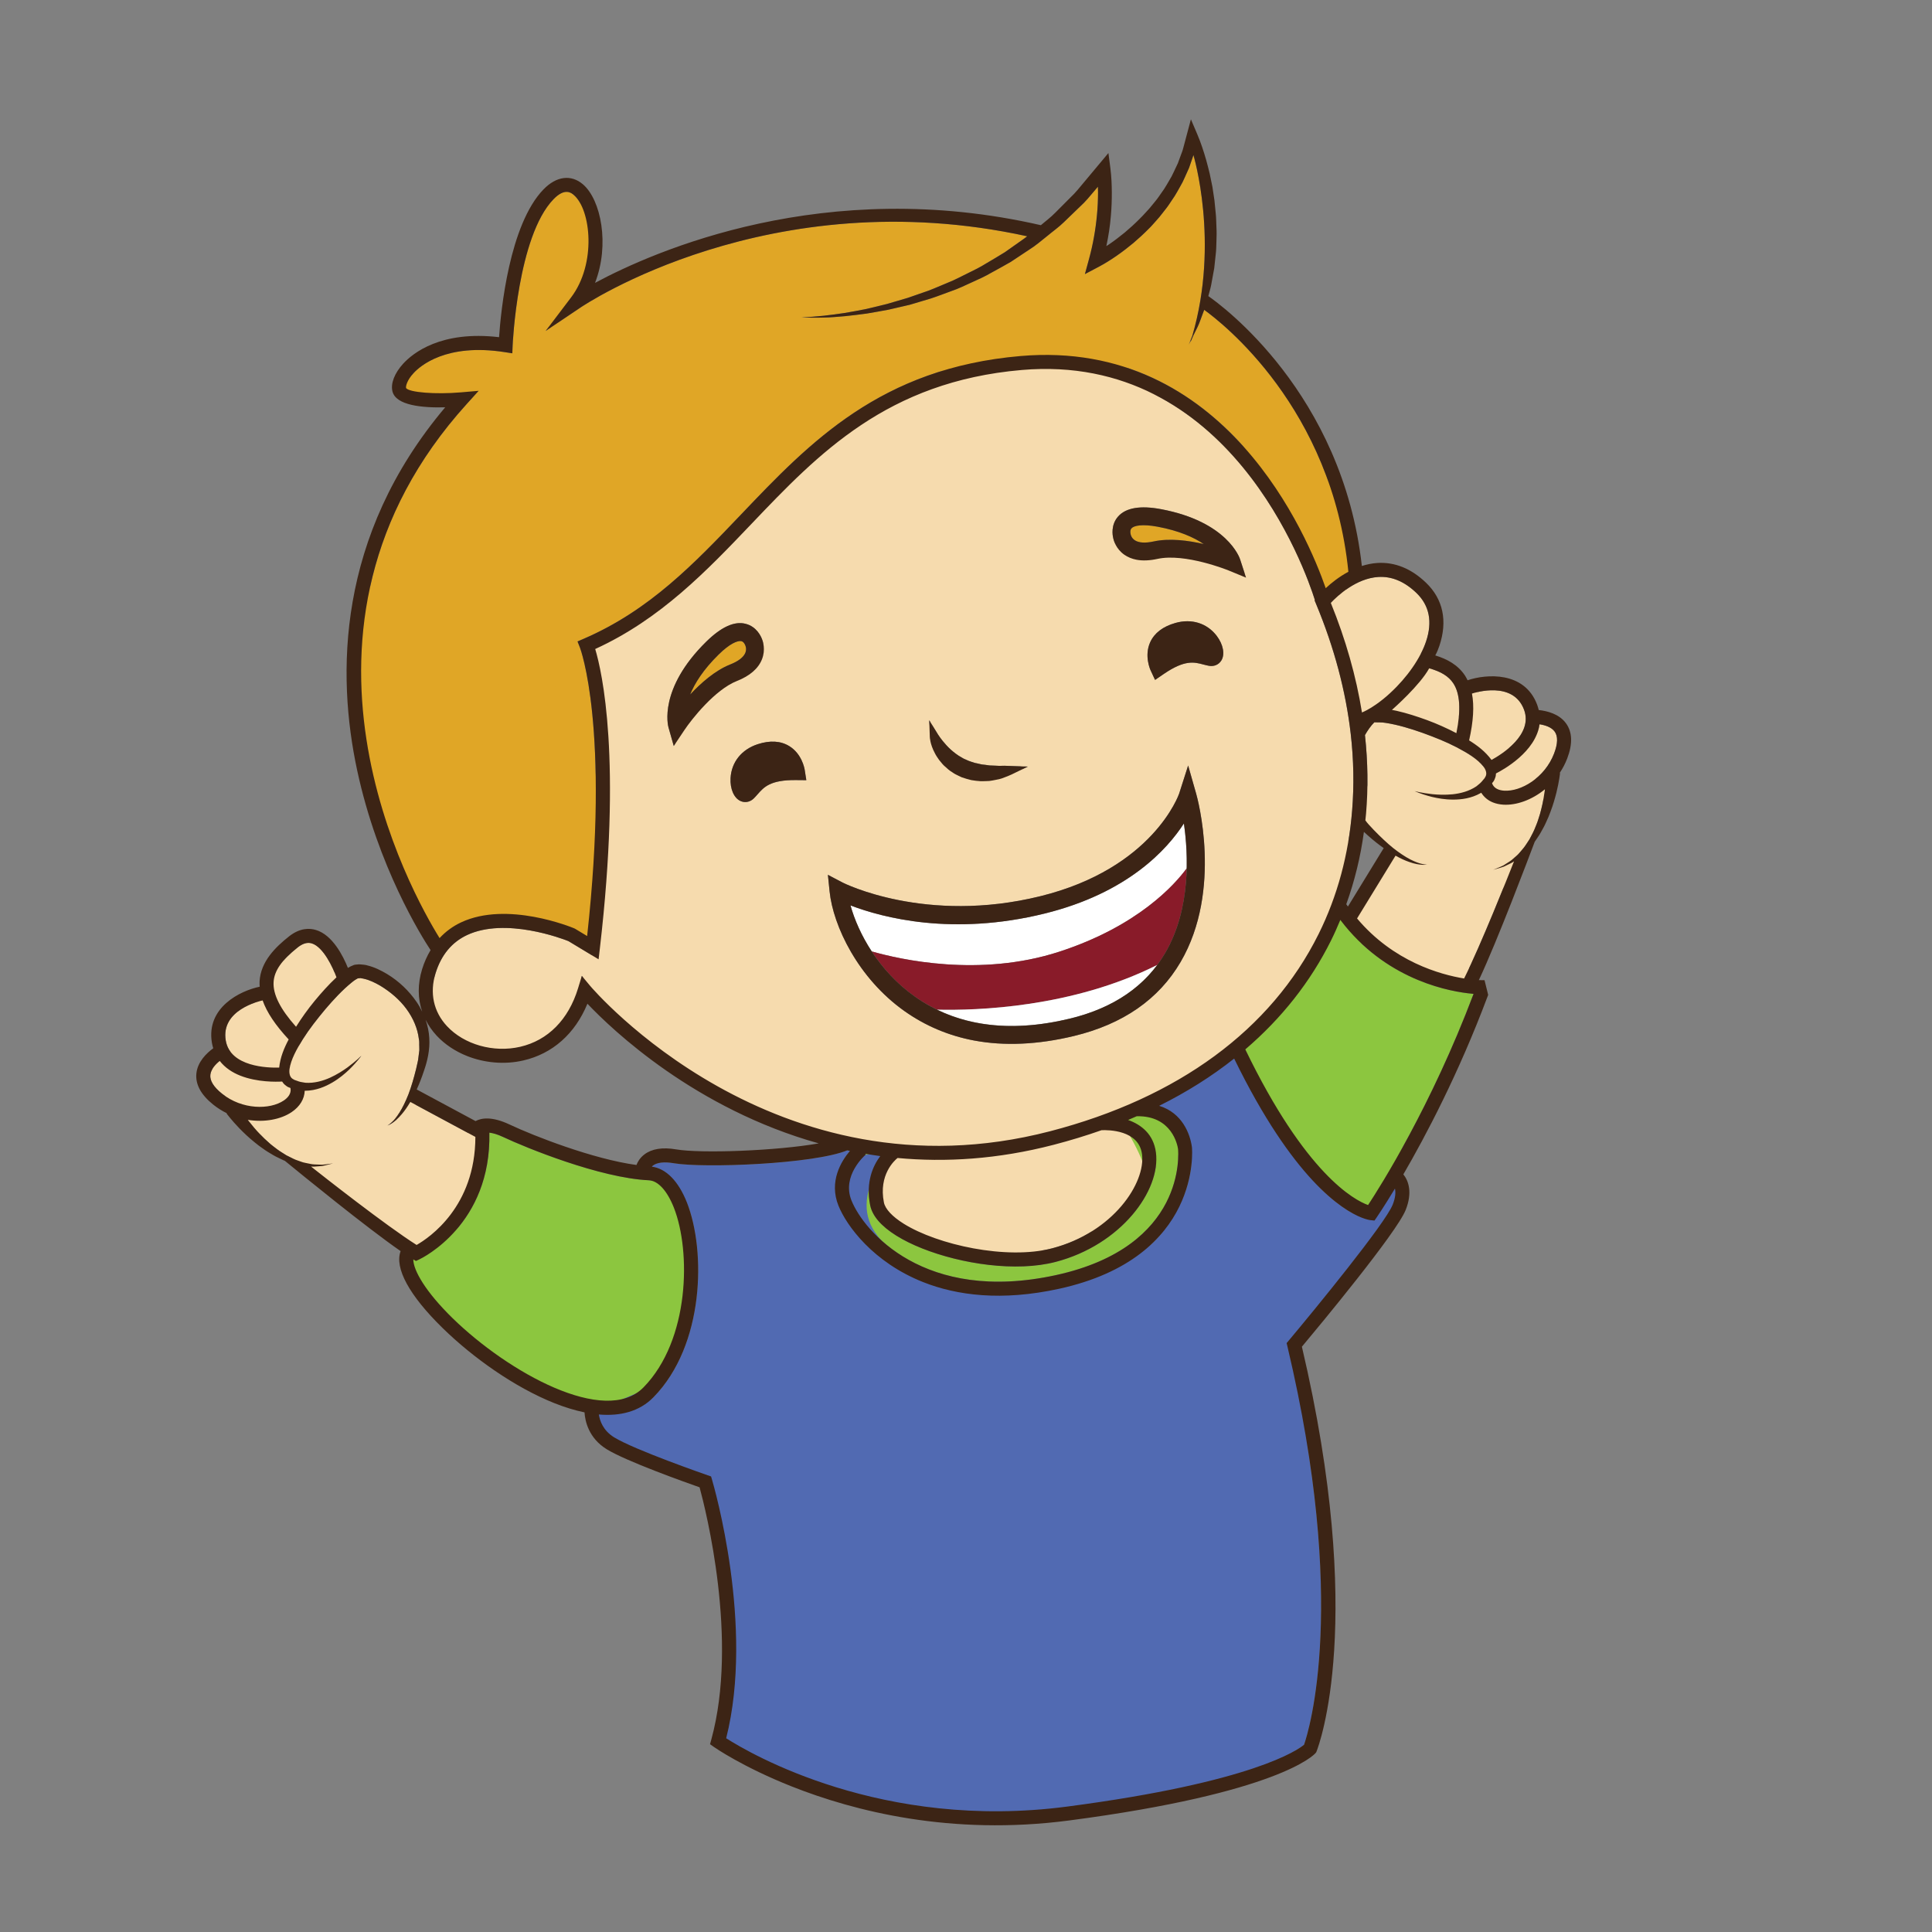 <?xml version="1.0" encoding="utf-8"?>
<!-- Generator: Adobe Illustrator 27.5.0, SVG Export Plug-In . SVG Version: 6.00 Build 0)  -->
<svg version="1.1" xmlns="http://www.w3.org/2000/svg" xmlns:xlink="http://www.w3.org/1999/xlink" x="0px" y="0px"
	 viewBox="0 0 800 800" style="enable-background:new 0 0 800 800;" xml:space="preserve">
<rect x="0" y="0" width="800" height="800" fill="#808080" stroke="none"/>
<g id="Layer_2">
</g>
<g id="Layer_3">
</g>
<g id="Layer_1">
	<g>
		<path id="XMLID_225_" style="fill:#F6DBAE;" d="M185.066,424.882c7.122,7.663,19.304,11.107,30.304,8.576
			c11.507-2.65,20.025-11.253,23.986-24.225l1.57-5.144l3.441,4.136c0.753,0.903,76.363,89.871,190.465,60.192
			c53.045-13.799,91.487-42.036,111.17-81.661c7.834-15.771,12.423-33.007,13.882-51.106c0.836-10.376,0.667-21.029-0.59-31.876
			c-2.033-17.539-6.786-35.55-14.287-53.581l-0.666-1.598l0.122-0.15c-3.915-12.442-35.382-102.637-121.38-95.242
			c-55.722,4.794-84.255,34.717-111.849,63.653c-18.533,19.435-37.677,39.511-64.772,51.882
			c2.873,9.572,11.039,45.575,1.924,124.008l-0.521,4.484l-12.491-7.539c-0.013-0.005-0.026-0.01-0.042-0.017
			c-2.553-1.013-26.035-9.939-41.929-2.491c-6.339,2.971-10.733,8.301-13.056,15.838
			C177.841,411.151,179.515,418.916,185.066,424.882z M505.731,273.503c-1.082,1.744-3.065,2.581-5.177,2.185
			c-0.729-0.137-1.473-0.327-2.245-0.527c-3.846-1.03-7.717-2.035-16.423,3.918l-3.603,2.462l-1.837-3.953
			c-0.113-0.241-2.751-6.027-0.166-11.682c1.737-3.796,5.236-6.468,10.398-7.944c6.743-1.928,13.162,0.081,17.168,5.37
			C506.535,266.894,507.293,270.982,505.731,273.503z M463.072,213.775c3.229-3.542,9.174-4.533,17.668-2.939
			c27.422,5.144,32.55,20.126,32.754,20.763l2.466,7.594l-7.39-3.039c-0.176-0.07-17.884-7.212-29.285-4.725
			c-3.233,0.705-6.148,0.823-8.663,0.351c-1.895-0.355-3.596-1.053-5.055-2.069l-0.002,0c-3.555-2.486-4.45-6.048-4.639-7.079
			C460.737,221.864,459.829,217.333,463.072,213.775z M388.44,304.184c0.013,0.02,1.23,1.99,3.378,4.33
			c1.168,1.295,2.536,2.533,3.967,3.588c0.758,0.602,1.594,1.089,2.461,1.582c0.555,0.379,1.091,0.605,1.661,0.84
			c0.388,0.165,0.776,0.329,1.151,0.514c0.794,0.285,1.775,0.634,2.762,0.915c0.35,0.036,0.905,0.173,1.46,0.314
			c0.466,0.109,0.937,0.224,1.397,0.299c0.798,0.065,1.668,0.188,2.509,0.313l0.513,0.074l2.582,0.102
			c1.059,0.103,1.919,0.073,2.663,0.051c0.611-0.018,1.158-0.033,1.633,0.001l9.021,0.325l-6.67,3.242c0,0-0.578,0.281-1.628,0.708
			c-0.337,0.121-0.601,0.229-0.891,0.344c-0.923,0.374-2.188,0.89-3.732,1.122l-0.405,0.082c-0.804,0.161-1.666,0.334-2.578,0.446
			l-0.479,0.028c-0.995,0.045-2.047,0.09-3.13,0.078c-1.308-0.065-2.598-0.244-3.892-0.454c-1.401-0.336-2.684-0.724-3.94-1.154
			c-0.601-0.293-0.952-0.458-1.304-0.619c-0.849-0.398-1.727-0.812-2.563-1.429c-1.142-0.659-2.203-1.596-3.065-2.416
			c-0.751-0.618-1.39-1.414-1.953-2.115l-0.561-0.693c-0.624-0.885-1.274-1.834-1.754-2.831c-1.915-3.57-2.033-6.436-2.036-6.558
			l-0.237-6.981L388.44,304.184z M348.914,365.451c0.33,0.168,34.353,17.374,81.866,5.65c46.734-11.532,57.377-42.172,57.479-42.48
			l3.726-11.649l3.347,11.771c0.457,1.607,11,39.7-6.455,69.573c-9.043,15.48-23.924,25.801-44.228,30.682
			c-14.875,3.58-28.766,4.204-41.288,1.859c-10.511-1.971-20.216-6.074-28.845-12.189c-19.211-13.615-29.537-35.237-31-49.569
			l-0.7-6.847L348.914,365.451z M313.768,308.15c5.111-1.65,9.504-1.384,13.06,0.801h0.002c5.166,3.17,6.263,9.111,6.372,9.778
			l0.681,4.323l-4.365-0.04c-10.546-0.09-13.193,2.916-15.751,5.823c-0.57,0.646-1.094,1.239-1.64,1.772
			c-1.219,1.2-2.823,1.719-4.397,1.423c-0.389-0.073-0.768-0.195-1.128-0.362c-2.693-1.217-4.341-5.032-4.09-9.485
			C302.881,315.561,307.089,310.314,313.768,308.15z M283.439,302.244l-4.449,6.65l-2.184-7.688
			c-0.184-0.645-4.228-15.978,15.624-35.492c6.144-6.037,11.645-8.628,16.298-7.406c4.584,1.124,6.384,5.254,6.743,6.202
			c0.438,1.027,1.616,4.44,0.074,8.42c-1.505,3.88-5.015,6.933-10.432,9.069C296.027,285.592,286.387,297.83,283.439,302.244z"/>
		<path id="XMLID_73_" style="fill:#E0A626;" d="M468.211,221.356c0.008,0.038,0.269,1.388,1.629,2.315
			c1.633,1.118,4.355,1.294,7.867,0.532c6.574-1.434,14.373-0.401,20.738,1.079c-4.167-2.806-10.245-5.522-19.068-7.177
			c-6.451-1.21-9.829-0.455-10.839,0.652c-0.736,0.81-0.418,2.17-0.413,2.182L468.211,221.356z"/>
		<path id="XMLID_72_" style="fill:#FFFFFF;" d="M491.376,359.576c0.166-7.168-0.433-13.666-1.147-18.601
			c-6.931,10.751-23.243,28.809-57.681,37.306c-38.076,9.402-67.039,1.732-80.373-3.367c1.58,5.711,4.465,12.428,8.793,19.044
			c11.84,3.395,44.679,10.804,77.518,0.163C471.428,383.448,486.639,366.049,491.376,359.576z"/>
		<path id="XMLID_71_" style="fill:#891B29;" d="M482.483,394.602c6.519-11.148,8.636-23.902,8.894-35.026
			c-4.737,6.473-19.948,23.872-52.889,34.545c-32.839,10.641-65.678,3.232-77.518-0.163c4.394,6.716,10.276,13.327,17.824,18.676
			c2.956,2.094,6.05,3.899,9.262,5.455c16.275,0.389,55.875-0.809,91.147-18.532C480.379,397.977,481.474,396.327,482.483,394.602z"
			/>
		<path id="XMLID_60_" style="fill:#FFFFFF;" d="M388.054,418.09c15.473,7.497,33.869,8.765,54.865,3.719
			c15.957-3.838,28.133-11.313,36.282-22.251C443.929,417.28,404.329,418.478,388.054,418.09z"/>
		<path id="XMLID_54_" style="fill:#E0A626;" d="M308.543,267.09c-0.005-0.012-0.495-1.346-1.584-1.605l-0.002,0
			c-1.563-0.293-4.776,1.015-9.345,5.507c-6.405,6.294-9.936,11.936-11.832,16.588c4.463-4.773,10.365-9.985,16.613-12.454
			c3.348-1.327,5.505-2.994,6.238-4.826c0.613-1.535,0.074-2.804,0.051-2.856L308.543,267.09z"/>
		<path id="XMLID_177_" style="fill:#F6DBAE;" d="M563.961,295.021c0.649-0.266,1.337-0.606,2.043-0.98
			c1.218-0.645,2.509-1.448,3.842-2.382c0.967-0.677,1.95-1.41,2.945-2.219c1.858-1.509,3.739-3.236,5.565-5.121
			c3.118-3.219,6.052-6.902,8.394-10.791c1.071-1.778,2.028-3.594,2.806-5.43c0.352-0.831,0.672-1.666,0.952-2.501
			c2.729-8.154,1.372-14.918-4.036-20.106c-4.91-4.714-10.214-6.931-15.77-6.576c-9.169,0.575-16.852,7.779-19.638,10.738
			C557.255,264.868,561.556,280.078,563.961,295.021z"/>
		<path id="XMLID_178_" style="fill:#E0A626;" d="M237.799,384.407l0.378,0.193l4.947,2.986
			c9.494-86.358-2.824-119.037-2.952-119.363l-1.027-2.614l2.576-1.12c27.309-11.792,45.766-31.147,65.309-51.642
			c28.339-29.717,57.643-60.449,115.555-65.432c84.951-7.303,119.108,75.197,126.37,96.136c2.243-2.101,5.476-4.702,9.382-6.796
			c-6.807-67.907-52.409-103.227-59.699-108.457l-1.62,4.346c-0.602,1.763-1.441,3.427-2.286,5.084l-0.554,1.113
			c-0.76,1.812-1.253,2.83-1.253,2.83c0.084-0.263,0.155-0.525,0.237-0.788l-0.908,1.824l1.466-3.681
			c11.348-38.776,0.453-74.828,0.453-74.828c-0.127,0.405-0.24,0.815-0.394,1.213l-1.424,4.115l-1.779,3.969
			c-0.563,1.341-1.232,2.625-1.97,3.873c-0.726,1.252-1.383,2.552-2.17,3.765l-2.418,3.607c-0.791,1.215-1.748,2.301-2.616,3.458
			c-0.866,1.161-1.797,2.264-2.776,3.325c-0.974,1.065-1.882,2.196-2.936,3.181c-2.017,2.065-4.152,4.003-6.339,5.88
			c-2.222,1.834-4.491,3.611-6.867,5.25c-1.184,0.823-2.385,1.627-3.62,2.389c-1.245,0.778-2.45,1.488-3.851,2.227l-5.78,3.049
			l1.744-6.389c1.623-5.945,2.694-12.051,3.264-18.207c0.296-3.077,0.423-6.172,0.432-9.26c0.004-0.779-0.033-1.555-0.051-2.332
			l-1.297,1.534c-1.974,2.335-3.887,4.727-6.18,6.768l-6.599,6.371c-2.182,2.14-4.709,3.895-7.046,5.858
			c-2.396,1.895-4.699,3.91-7.303,5.519l-7.628,5.061c-2.621,1.556-5.328,2.967-7.986,4.453c-2.628,1.548-5.405,2.798-8.183,4.043
			c-2.779,1.238-5.493,2.621-8.385,3.58c-2.861,1.026-5.681,2.159-8.567,3.092l-8.716,2.603l-8.852,2.048
			c-2.969,0.584-5.959,1.057-8.93,1.588c-3,0.373-5.988,0.811-8.992,1.089c-3.008,0.249-6.009,0.537-9.026,0.58
			c-3.01,0.099-6.029,0.07-9.028-0.093c6.01-0.19,11.971-0.914,17.886-1.816c2.956-0.458,5.888-1.074,8.822-1.623
			c2.906-0.707,5.821-1.353,8.707-2.107l8.581-2.521l8.434-2.932c2.785-1.039,5.496-2.273,8.243-3.397
			c2.773-1.068,5.372-2.523,8.044-3.804c2.667-1.298,5.329-2.598,7.835-4.188c2.536-1.529,5.119-2.979,7.612-4.567l7.247-5.113
			c0.708-0.455,1.355-0.991,2.024-1.498c-106.83-23.407-184.135,28.949-184.935,29.485l-14.467,9.724l10.532-13.888
			c10.614-13.999,8.224-36.337,1.147-42.41c-1.001-0.867-3.667-3.155-8.397,1.724c-14.922,15.384-16.929,60.123-16.947,60.574
			l-0.133,3.249l-3.216-0.498c-24.126-3.756-34.939,5.715-37.677,8.705c-2.752,3.006-3.276,5.462-3.098,6.183
			c1.256,1.792,12.095,2.692,22.695,1.778l7.357-0.632l-4.954,5.474c-84.451,93.353-22.551,202.912-11.226,221.129
			c2.506-2.698,5.468-4.898,8.934-6.52C210.042,372.982,236.676,383.943,237.799,384.407z"/>
		<path id="XMLID_181_" style="fill:#F6DBAE;" d="M578.277,294.326c4.4,0.998,8.537,2.365,12.623,3.846
			c4.228,1.559,8.281,3.387,12.151,5.413c1.954-9.625,1.534-16.431-1.293-20.68c-1.888-2.834-5.023-4.801-9.829-6.131l-0.141-0.036
			c-3.782,6.928-14.628,16.52-15.421,17.215L578.277,294.326z"/>
		<path id="XMLID_182_" style="fill:#F6DBAE;" d="M622.441,333.196c-1.545-0.101-2.968-0.412-4.236-0.915
			c-2.11-0.837-3.742-2.243-4.865-4.031c-0.064,0.042-0.126,0.088-0.189,0.13c-3.965,2.248-8.061,2.72-11.483,2.72
			c-3.457-0.008-6.386-0.56-8.743-1.117c-4.708-1.19-7.181-2.413-7.181-2.413s2.659,0.766,7.377,1.281
			c2.353,0.242,5.234,0.358,8.438,0.04c3.181-0.346,6.745-1.235,9.814-3.315c0.679-0.626,1.478-1.132,2.097-1.851l0.924-1.092
			l0.235-0.272l0.083-0.095l0.023-0.04l0.409-0.718c0.576-1.109,0.267-2.584-0.911-4.141c-2.47-3.101-6.724-5.658-11.062-7.933
			c-4.401-2.294-9.242-4.199-14.185-5.995c-4.935-1.734-10.16-3.332-15.166-4.102c-0.874-0.15-1.907-0.219-2.522-0.215
			c0.003-0.002,0.005-0.004,0.008-0.006c-0.614-0.018-1.653-0.018-2.238-0.016c-1.466,1.476-2.764,3.362-3.867,5.287
			c0,0-0.001,0.001-0.001,0.001c1.203,11.076,1.358,21.972,0.445,32.582c-0.079,0.911-0.183,1.816-0.275,2.723
			c0.435,0.585,0.862,1.172,1.356,1.69c0.727,0.782,1.44,1.549,2.138,2.301c2.799,2.873,5.477,5.419,8.03,7.481
			c2.57,2.021,4.95,3.61,7.04,4.685c2.09,1.069,3.852,1.69,5.098,1.934c1.246,0.26,1.94,0.185,1.94,0.185s-0.673,0.187-1.977,0.129
			c-1.295-0.059-3.22-0.345-5.518-1.186c-1.703-0.588-3.597-1.46-5.618-2.598l-15.928,26.004
			c15.037,17.893,34.518,23.26,44.324,24.855c6.833-13.645,18.145-42.097,20.674-48.514c-0.399,0.271-0.795,0.546-1.21,0.741
			c-1.078,0.523-2.066,1.002-2.941,1.426c-0.896,0.363-1.736,0.535-2.392,0.748c-1.324,0.385-2.08,0.605-2.08,0.605
			s0.726-0.305,1.997-0.84c0.623-0.286,1.417-0.544,2.248-0.998c0.799-0.508,1.7-1.082,2.683-1.708
			c0.986-0.606,1.845-1.563,2.857-2.397c1.024-0.83,1.807-2.027,2.77-3.073c0.904-1.108,1.637-2.419,2.484-3.643
			c0.673-1.355,1.449-2.662,2.037-4.073c0.568-1.423,1.202-2.8,1.62-4.253c0.495-1.417,0.895-2.839,1.226-4.234
			c0.71-2.77,1.131-5.415,1.438-7.676c0.019-0.159,0.033-0.302,0.051-0.457C634.288,331.285,627.817,333.543,622.441,333.196z"/>
		<path id="XMLID_196_" style="fill:#8CC63F;" d="M556.871,383.299c-0.632-0.774-1.254-1.574-1.872-2.384
			c-1.18,2.844-2.422,5.663-3.794,8.424c-8.562,17.236-20.545,32.356-35.548,45.193c24.97,51.677,45.146,62.41,50.832,64.45
			c5.073-7.703,26.127-40.946,43.659-87.378l-0.019-0.072c-0.178-0.014-0.419-0.042-0.615-0.06
			C601.061,410.692,575.75,406.426,556.871,383.299z"/>
		<path id="XMLID_198_" style="fill:#F6DBAE;" d="M619.347,321.345c-0.082,0.404-0.26,0.836-0.418,1.237
			c-0.169,0.434-0.351,0.799-0.499,0.968c-0.192,0.28-0.404,0.512-0.607,0.766c0.78,2.302,3.107,2.959,4.993,3.085
			c6.94,0.448,16.825-5.297,20.691-15.365c1.583-4.123,1.657-7.2,0.217-9.148c-1.334-1.803-3.944-2.629-6.236-2.985
			c-1.512,11.385-15.009,18.833-18.03,20.362C619.433,320.627,619.389,320.99,619.347,321.345z"/>
		<path id="XMLID_199_" style="fill:#F6DBAE;" d="M617.6,314.668c4.101-2.238,17.391-10.437,13.456-20.846
			c-4.531-11.98-20.223-7.068-21.549-6.627c0.988,5.117,0.595,11.487-1.175,19.382C611.82,308.743,615.07,311.218,617.6,314.668z"/>
		<path id="XMLID_213_" style="fill:#F6DBAE;" d="M122.585,425.166c2.323-3.7,4.903-7.321,7.77-10.798
			c2.783-3.337,5.667-6.603,8.965-9.681c-1.453-4.033-5.41-12.557-10.202-14.045c-1.821-0.558-3.74-0.007-5.866,1.679
			c-6.618,5.256-9.691,9.675-9.967,14.332C112.984,411.745,116.049,417.834,122.585,425.166z"/>
		<path id="XMLID_214_" style="fill:#F6DBAE;" d="M374.19,506.705c13.983,8.754,42.652,15.1,61.444,10.206
			c25.4-6.617,38.812-27.166,37.246-38.981c-1.328-10.039-13.909-10.062-16.756-9.937c-6.37,2.247-12.983,4.264-19.831,6.045
			c-23.19,6.034-44.821,7.297-64.635,5.461c-1.174,0.941-7.936,6.926-5.65,18.414C366.548,500.614,369.452,503.738,374.19,506.705z"
			/>
		<path id="XMLID_215_" style="fill:#8CC63F;" d="M352.574,497.074c5.07,12.629,30.155,42.805,84.618,30.932
			c54.197-11.819,50.768-50.651,50.596-52.3c-0.204-1.408-2.475-13.819-17.098-13.493c-1.187,0.517-2.365,1.04-3.571,1.539
			c5.514,1.949,10.531,5.941,11.521,13.413c2.092,15.792-14.453,38.307-41.542,45.368c-16.407,4.276-38.977,0.872-55.187-5.562
			c-4.069-1.615-7.734-3.421-10.805-5.344c-6.283-3.937-9.915-8.168-10.793-12.581c-1.931-9.697,1.251-16.429,4.182-20.332
			c-2.105-0.28-4.169-0.623-6.23-0.969l0.265,0.313C358.117,478.41,348.455,486.821,352.574,497.074z"/>
		<path id="XMLID_216_" style="fill:#F6DBAE;" d="M196.844,470.778l-26.943-14.484c-1.172,2-2.368,3.709-3.544,5.075
			c-1.561,1.884-3.08,3.101-4.169,3.804c-1.097,0.708-1.773,0.885-1.773,0.885s0.638-0.285,1.583-1.136
			c0.953-0.839,2.163-2.263,3.43-4.239c1.264-1.981,2.52-4.553,3.721-7.594c1.166-3.067,2.197-6.615,3.167-10.507
			c0.225-1.001,0.454-2.023,0.688-3.065c0.233-0.978,0.273-2.007,0.426-3.025l0.205-1.543c0.023-0.52-0.014-1.046-0.017-1.573
			c-0.076-1.051,0.091-2.13-0.184-3.188c-0.512-4.286-2.334-8.573-5.134-12.387c-2.798-3.827-6.65-7.099-10.903-9.666
			c-2.128-1.226-4.443-2.35-6.65-2.826c-0.651-0.215-0.815-0.099-1.216-0.238c-0.112-0.084-0.461-0.048-0.816,0.001l-0.509,0.056
			l-0.094,0.01c-0.395,0.163-1.547,0.902-2.417,1.632c-3.936,3.187-7.645,7.199-11.034,11.184
			c-3.365,4.042-6.587,8.126-9.233,12.325c-2.602,4.151-4.989,8.502-5.559,12.426c-0.233,1.939,0.244,3.368,1.3,4.036l0.715,0.414
			l0.039,0.023l0.12,0.041l0.34,0.117l1.348,0.477c0.897,0.309,1.842,0.344,2.744,0.543c3.699,0.25,7.226-0.777,10.148-2.081
			c2.928-1.339,5.358-2.892,7.269-4.286c3.816-2.822,5.727-4.823,5.727-4.823s-1.52,2.303-4.987,5.703
			c-1.755,1.668-4.008,3.621-6.99,5.369c-2.955,1.725-6.731,3.38-11.29,3.436c-0.059-0.003-0.118-0.01-0.177-0.013
			c-0.11,3.38-1.997,6.548-5.421,8.853c-4.468,3.008-11.195,4.321-18.131,3.203c0.093,0.125,0.177,0.24,0.273,0.367
			c1.404,1.798,3.1,3.872,5.109,5.907c0.989,1.038,2.051,2.066,3.192,3.04c1.093,1.044,2.335,1.915,3.542,2.858
			c1.219,0.922,2.548,1.66,3.811,2.492c1.349,0.63,2.643,1.394,3.981,1.896c1.358,0.419,2.639,1.058,3.941,1.259
			c1.294,0.211,2.519,0.605,3.675,0.632c1.164,0.045,2.232,0.087,3.178,0.124c0.947-0.026,1.762-0.203,2.445-0.27
			c1.367-0.178,2.148-0.28,2.148-0.28s-0.764,0.191-2.102,0.526c-0.674,0.146-1.486,0.42-2.443,0.559
			c-0.971,0.074-2.065,0.158-3.259,0.25c-0.427,0.038-0.878-0.001-1.327-0.028c4.607,3.647,31.108,24.515,43.719,32.471
			C177.838,512.472,196.799,499.621,196.844,470.778z"/>
		<path id="XMLID_217_" style="fill:#F6DBAE;" d="M117.51,455.693c1.566-1.054,3.246-2.799,2.758-5.179
			c-0.303-0.118-0.603-0.211-0.91-0.356c-0.213-0.071-0.554-0.294-0.919-0.585c-0.338-0.267-0.709-0.551-0.984-0.858
			c-0.215-0.284-0.435-0.575-0.638-0.874c-2.334,0.137-10.31,0.351-17.361-2.448c-3.236-1.283-6.252-3.227-8.463-6.077
			c-1.818,1.467-3.656,3.5-3.895,5.747c-0.255,2.404,1.359,5.022,4.798,7.782C100.308,459.592,111.738,459.576,117.51,455.693z"/>
		<path id="XMLID_218_" style="fill:#F6DBAE;" d="M115.601,442.071c0.447-4.257,2.007-8.032,3.93-11.661
			c-5.507-5.929-9.057-11.233-10.781-16.152c-1.365,0.289-17.397,3.953-15.275,16.584
			C95.319,441.812,110.93,442.202,115.601,442.071z"/>
		<path id="XMLID_231_" style="fill:#516AB2;" d="M532.767,556.145l0.939-1.12c10.907-12.992,39.888-48.414,42.968-56.175
			c1.218-3.069,1.274-5.193,0.944-6.683c-4.533,7.511-7.406,11.699-7.49,11.821l-0.984,1.422l-1.72-0.188
			c-0.221-0.024-1.492-0.196-3.653-1.053c-8.034-3.189-28.365-15.888-52.734-65.84c-9.3,7.366-19.671,13.902-31.055,19.561
			c9.55,2.931,12.816,11.578,13.571,17.113c0.06,0.53,4.33,45.71-55.122,58.676c-23.624,5.153-42.158,2.774-56.219-2.807
			c-20.695-8.214-31.706-23.359-35.028-31.635c-4.033-10.036,1.169-18.448,4.749-22.681c-0.369-0.076-0.742-0.146-1.11-0.223
			c-13.885,5.698-59.428,7.453-71.87,5.323c-3.825-0.654-6.77-0.334-8.516,0.923c-0.216,0.156-0.358,0.326-0.522,0.492
			c5.903,0.791,11.052,6.023,14.562,14.961c7.801,19.865,7.314,58.906-13.891,80.536c-5.814,5.931-13.732,7.899-22.619,7.135
			c0.4,2.62,1.769,6.639,6.289,9.438c8.405,5.203,38.466,15.627,38.768,15.731l1.413,0.488l0.423,1.434
			c0.734,2.482,17.597,60.53,5.833,106.975c10.018,6.408,64.564,38.347,141.176,28.298c77.069-10.102,95.65-23.53,98.121-25.62
			c2.041-5.912,18.331-58.581-6.885-164.885L532.767,556.145z"/>
		<path id="XMLID_232_" style="fill:#8CC63F;" d="M266.44,574.5c19.228-19.613,19.672-56.41,12.629-74.344
			c-2.779-7.084-6.573-11.248-10.431-11.433c-20.264-0.954-50.979-13.523-60.142-17.846c-2.555-1.214-4.456-1.711-5.865-1.866
			c0.869,37.956-27.773,51.897-28.994,52.475l-1.398,0.659l-1.101-0.657c-0.001,4.505,5.059,13.399,16.292,24.365
			C210.374,568.25,250.595,590.668,266.44,574.5z"/>
		<g id="XMLID_39_">
			<path id="XMLID_4_" style="fill:#F6DBAE;" d="M117.103,395.435c0,0,1.082,12.802,4.431,15.207
				c3.349,2.405,19.072-9.578,19.072-9.578l0.809,2.406l-16.031,23.224l-0.49,0.094l-3.779,0.723l-12.424-16.586l-3.494,1.124
				c0,0,0.272,9.253,4.806,14.998c4.534,5.744-11.703,10.059-18.022,7.91c-6.319-2.15-5.245,5.987-3.131,9.695
				c2.114,3.708,14.229,8.875,14.229,8.875s-8.476,1.477-12.504-0.121c-4.028-1.599,10.049,8.113,10.049,8.113l3.457,8.007
				c0,0,15.482,2.558,23.398-11.514c0,0,16.515-4.563,21.611-20.113c0,0-16.144,15.827-27.637,11.804
				c-11.493-4.023,2.386-21.826,2.386-21.826s-13.492-10.734-14.035-17.046C109.262,404.517,117.103,395.435,117.103,395.435z"/>
			<path id="XMLID_5_" style="fill:#F6DBAE;" d="M114.441,477.76c0.713,0.462,16.915,6.175,28.849,1.408
				c11.934-4.767,11.934-4.767,11.934-4.767s-4.867,8.648,1.961,15.841c6.828,7.193,18.602,11.866,20.95,10.467
				c2.348-1.399,15.989-15.889,15.818-33.53l5.36,2.307c0,0-2.512,21.238-5.195,24.835c-2.683,3.597-18.906,24.594-18.906,24.594
				l-4.456,0.383L114.441,477.76z"/>
			<path id="XMLID_1_" style="fill:#F6DBAE;" d="M162.5,464.199c0,0,8.597-2.685,10.623-8.694l-1.581-0.986L162.5,464.199z"/>
			<path id="XMLID_12_" style="fill:#F6DBAE;" d="M127.577,425.234c0,0-7.031,9.582-2.745,15.049
				c4.286,5.466,24.258-2.386,24.258-2.386s-15.374,14.34-20.796,12.188C122.872,447.933,109.004,446.732,127.577,425.234z"/>
			<path id="XMLID_15_" style="fill:#F6DBAE;" d="M179.018,403.153c0,0,15.77,29.39,33.301,22.72
				c17.53-6.67,28.447-21.524,28.447-21.524s-0.862,24.762-23.35,29.465C194.928,438.517,174.448,430.03,179.018,403.153z"/>
			<path id="XMLID_20_" style="fill:#F6DBAE;" d="M562.133,335.911c-7.842,35.019-54.965,103.619-134.598,122.841
				c-80.911,19.53-151.135-61.06-158.746-94.743c-7.611-33.683-0.895-91.267-0.895-91.267c3.327-5.673,54.598-33.201,92.526-85.39
				c34.953-48.096,119.077-40.127,155.786,2.414c-2.474-3.713-5.048-7.463-7.748-11.261c0,0-69.998-65.796-156.115-2.428
				c-86.117,63.368-27.858,44.889-109.567,89.924c0,0,11.337,72.638,3.682,126.263l-6.148,15.491c0,0,65.798,69.15,134.63,69.212
				c68.831,0.063,146.133-26.638,171.483-83.281C554.513,375.61,560.223,356.516,562.133,335.911z"/>
			<path id="XMLID_17_" style="fill:#F6DBAE;" d="M433.792,517.987c0,0-30.182-2.565-43.814-13.624
				c-13.632-11.059,27.815-14.512,42.3-14.412c14.485,0.1,30.474,7.253,20.986,18.281c-9.487,11.028,29.844-19.625,21.59-33.391
				c-8.254-13.766-23.1-10.244-24.399-9.684c-1.298,0.561-53.918,9.801-56.7,11.387c-2.781,1.586-24.975,0.578-24.975,0.578
				s-7.274,5.451-6.777,17.752c0.497,12.301,33.501,28.089,44.035,26.622C416.574,520.03,433.792,517.987,433.792,517.987z"/>
			<path id="XMLID_18_" style="fill:#F6DBAE;" d="M557.311,241.557c0,0,1.042,25.159,9.972,31.124
				c8.929,5.965,26.588-4.868,26.588-4.868s-21.869,27.542-33.107,32.137c0,0-4.491-30.024-11.745-51.731L557.311,241.557z"/>
			<path id="XMLID_16_" style="fill:#F6DBAE;" d="M593.302,275.117c0,0,0.462,10.583-0.702,15.322
				c-1.163,4.738,13.699,7.051,13.699,7.051l3.06-13.131l2.356,1.293c0,0,3.132,13.795,2.215,17.914
				c-0.917,4.119,11.785,9.16,13.753,4.203c1.967-4.957,9.942-8.785,9.942-8.785s-2.189,14.552-8.647,18.624
				c-6.457,4.072,11.033,5.634,11.033,5.634s2.702,3.583,2.087,5.132c-0.615,1.549-17.329,12.488-25.38,11.086
				c-8.051-1.402-19.841-1.061-24.799-3.028c-4.957-1.967-16.62-11.438-11.586-15.536c5.034-4.099,19.529,0.04,23.769-0.25
				c4.239-0.29,11.474-3.157,11.474-3.157l-18.729-13.351l-15.585-6.365l-7.185-1.776l0.421-4.674L593.302,275.117z"/>
			<path id="XMLID_21_" style="fill:#F6DBAE;" d="M563.591,321.064c0.28,0.649,12.532,22.188,22.447,26.123
				c9.914,3.935,21.307,5.049,21.307,5.049s13.829,9.433,19.908,2.701c6.079-6.732-2.347,13.593-2.347,13.593
				s-17.847-7.442-20.072-6.353c-2.226,1.089-8.315,15.528-8.315,15.528s0.962-10.556-2.075-11.941
				c-3.037-1.385-23.529,20.428-22.784,21.262c0.745,0.834,31.395,16.226,38.507,13.669c7.112-2.557-1.559,7.091-1.559,7.091
				s-46.921-12.346-48.388-28.529l15.894-28.299c0,0-11.626-7.304-13.152-11.137C561.433,335.987,563.591,321.064,563.591,321.064z"
				/>
		</g>
		<path id="XMLID_19_" style="fill:#E0A626;" d="M153.953,231.823c0,0-6.237,63.153,12.211,87.152c0,0-8.098-41.946,11.38-84.244
			c0,0,14.485,69.226,32.277,90.812c0,0-9.58-40.92,3.206-85.336c0,0,22.076,60.942,30.839,74.103
			c8.763,13.161,5.072,56.345,4.335,58.204c-0.738,1.859-1.742,19.75-1.742,19.75s-33.719-17.148-44.475-11.734
			c-10.756,5.414-20.855,13.24-20.855,13.24S127.606,309.051,153.953,231.823z"/>
		<path id="XMLID_22_" style="fill:#E0A626;" d="M170.408,153.09c0,0-1.027,6.316,5.195,6.903
			c6.222,0.587,32.734-6.912,32.734-6.912l-17.576,15.483l-21.898-3.446c0,0-3.659-5.352-3.52-5.701
			C165.48,159.069,170.408,153.09,170.408,153.09z"/>
		<path id="XMLID_23_" style="fill:#E0A626;" d="M245.547,93.21c0,0,0.124,20.357-2.6,25.865
			c-2.724,5.509-10.039,13.095-10.826,13.724c-0.788,0.629-5.699,4.193-5.699,4.193s17.867-36.885,13.383-55.745L245.547,93.21z"/>
		<path id="XMLID_14_" style="fill:#E0A626;" d="M349.798,173.453c0,0,51.101-21.678,69.389-39.972
			C437.476,115.187,439,112.026,439,112.026s-2.834,16.627-4.863,21.74s26.874-1.975,43.577-23.05
			c16.702-21.075,0.88,33.701-12.421,42.14c-13.301,8.438-9.682-9.491-50.421-1.721
			C374.132,158.903,349.798,173.453,349.798,173.453z"/>
		<path id="XMLID_13_" style="fill:#E0A626;" d="M549.837,189.907l12.195,46.531l-14.828,10.253c0,0-19.867-50.92-39.681-64.701
			c-19.814-13.781,34.302,15.228,42.858,37.721L549.837,189.907z"/>
		<path id="XMLID_37_" style="fill:#516AB2;" d="M400.482,705.15c43.302,12.882,67.381-9.837,67.381-9.837
			c-102.332-5.11-150.283-89.411-150.283-89.411s-55.244-14.987-48.112-32.001l-26.032,10.86c0.347,1.87,1.212,5.579,2.987,8.411
			c2.471,3.939,43.6,20.263,43.6,20.263c22.224,47.014,6.693,106.479,6.693,106.479c125.728,73.569,240.118,4.926,240.118,4.926
			C483.589,742.438,400.482,705.15,400.482,705.15z"/>
		<path id="XMLID_38_" style="fill:#8CC63F;" d="M272.44,570.771c16.973-18.367,16.148-48.819,11.393-67.562
			c-4.755-18.743-15.023-16.363-15.023-16.363c19.901,34.796,1.55,70.189,1.55,70.189c-61.955-21.003-80.72-47.817-80.72-47.817
			s-2.454-3.305-4.391,1.575c-1.937,4.88-14.979,5.89-14.979,5.89l-1.506,9.892c14.199,31.994,75.175,57.271,75.175,57.271
			s0.059,0.459,0.195,1.191l26.032-10.86C270.639,573.05,271.385,571.913,272.44,570.771z"/>
		<path id="XMLID_24_" style="fill:#516AB2;" d="M266.696,483.138c0,0,9.162,0.409,16.13,13.574
			c6.968,13.166,43.051,11.707,43.051,11.707s-15.219,49.188,48.812,59.539c64.031,10.351,102.413-33.948,101.863-54.249
			c0,0-40.27,32.791-82.652,16.687c-42.382-16.104-39.332-32.825-27.006-53.036l-13.839,1.321
			C353.055,478.682,325.565,493.054,266.696,483.138z"/>
		<path id="XMLID_34_" style="fill:#8CC63F;" d="M564.945,387.679c0,0-20.809,47.687-30.905,56.86
			c-10.096,9.173,28.631,47.136,31.323,47.129c2.693-0.007,19.487-21.315,19.487-21.315s-15.847,28.408-16.124,29.105
			c-0.277,0.697-14.772-3.442-21.145-8.392c-6.373-4.95-35.347-58.678-35.347-58.678s22.659-15.752,27.451-29.182
			s14.228-26.361,14.228-26.361L564.945,387.679z"/>
		<path id="XMLID_33_" style="fill:#8CC63F;" d="M474.127,486.388c0,0,11.298-10.847,13.533-8.346
			c2.235,2.501,0.683-5.108,0.683-5.108s-8.302-14.323-12.713-14.729c-4.411-0.406-8.395,2.854-8.395,2.854l-2.73,3.489
			C464.505,464.548,475.182,481.696,474.127,486.388z"/>
		<path id="XMLID_35_" style="fill:#516AB2;" d="M479.521,455.177l31.881-22.044c0,0,12.042,23.876,12.185,25.547
			c0.144,1.671,24.464,33.917,24.464,33.917s-19.666-10.764-36.545-3.477c-16.879,7.288-38.129,28.978-38.129,28.978
			s25.278-25.74,19.392-39.373c-5.886-13.633-17.228-18.941-17.228-18.941L479.521,455.177z"/>
		<path id="XMLID_36_" style="fill:#516AB2;" d="M561.258,501.335c0,0-24.409,38.458-32.424,44.422
			c-8.015,5.964-20.877,5.163-20.877,5.163s35.492,43.404,38.323,60.666l-9.015-55.22l36.732-47.823l6.511-13.016l-3.039-7.93
			l-11.38,15.118L561.258,501.335z"/>
		<path id="XMLID_40_" style="fill:#F6DBAE;" d="M385.479,298.609c0,0-12.193,23.492,7.759,31.052
			c19.952,7.56,31.471-13.331,31.471-13.331s-12.979,7.401-23.636,3.53C390.415,315.989,385.479,298.609,385.479,298.609z"/>
		<path id="XMLID_41_" style="fill:#F6DBAE;" d="M461.839,220.969c0,0-2.366,17.709,9.835,20.4
			c12.201,2.691,27.221-5.335,44.271,5.019c17.05,10.353-4.204-21.034-22.518-18.262
			C475.112,230.899,460.737,225.552,461.839,220.969z"/>
		<path id="XMLID_43_" style="fill:#F6DBAE;" d="M279.28,305.951l2.881,12.619c0,0,14.785-26.408,29.135-30.037
			c14.351-3.629,7.432-21.437,3.404-23.036c-4.028-1.599-4.309,9.049-10.304,12.407C298.402,281.264,279.28,305.951,279.28,305.951z
			"/>
		<path id="XMLID_212_" style="fill:#3C2415;" d="M387.054,311.771c0.48,0.997,1.13,1.946,1.754,2.831l0.561,0.693
			c0.563,0.701,1.202,1.497,1.953,2.115c0.862,0.82,1.923,1.757,3.065,2.416c0.836,0.616,1.713,1.031,2.563,1.429
			c0.352,0.161,0.703,0.327,1.304,0.619c1.257,0.43,2.54,0.818,3.94,1.154c1.294,0.21,2.584,0.389,3.892,0.454
			c1.083,0.012,2.135-0.033,3.13-0.078l0.479-0.028c0.912-0.112,1.775-0.285,2.578-0.446l0.405-0.082
			c1.544-0.232,2.809-0.748,3.732-1.122c0.29-0.115,0.554-0.223,0.891-0.344c1.05-0.427,1.628-0.708,1.628-0.708l6.67-3.242
			l-9.021-0.325c-0.475-0.034-1.021-0.019-1.633-0.001c-0.744,0.022-1.604,0.052-2.663-0.051l-2.582-0.102l-0.513-0.074
			c-0.842-0.125-1.711-0.248-2.509-0.313c-0.46-0.075-0.931-0.189-1.397-0.299c-0.556-0.141-1.111-0.278-1.46-0.314
			c-0.987-0.281-1.969-0.63-2.762-0.915c-0.375-0.184-0.763-0.349-1.151-0.514c-0.57-0.235-1.106-0.461-1.661-0.84
			c-0.866-0.493-1.702-0.981-2.461-1.582c-1.432-1.055-2.799-2.292-3.967-3.588c-2.148-2.339-3.365-4.309-3.378-4.33l-3.66-5.951
			l0.237,6.981C385.021,305.335,385.139,308.201,387.054,311.771z"/>
		<path id="XMLID_211_" style="fill:#3C2415;" d="M486.677,257.962c-5.161,1.475-8.66,4.147-10.398,7.944
			c-2.586,5.654,0.053,11.44,0.166,11.682l1.837,3.953l3.603-2.462c8.706-5.954,12.577-4.949,16.423-3.918
			c0.773,0.2,1.516,0.391,2.245,0.527c2.112,0.396,4.095-0.441,5.177-2.185c1.562-2.521,0.805-6.61-1.885-10.171
			C499.839,258.043,493.42,256.035,486.677,257.962z"/>
		<path id="XMLID_208_" style="fill:#3C2415;" d="M465.566,229.71l0.002,0c1.459,1.016,3.16,1.713,5.055,2.069
			c2.514,0.472,5.43,0.354,8.663-0.351c11.401-2.487,29.109,4.655,29.285,4.725l7.39,3.039l-2.466-7.594
			c-0.204-0.637-5.331-15.619-32.754-20.763c-8.495-1.593-14.44-0.603-17.668,2.939c-3.243,3.558-2.335,8.089-2.144,8.856
			C461.116,223.662,462.011,227.225,465.566,229.71z M468.537,218.757c1.011-1.107,4.389-1.863,10.84-0.653
			c8.823,1.655,14.901,4.371,19.068,7.177c-6.365-1.48-14.164-2.514-20.737-1.079c-3.512,0.763-6.235,0.587-7.867-0.532
			c-1.36-0.927-1.621-2.277-1.629-2.315l-0.087-0.417C468.119,220.927,467.801,219.567,468.537,218.757z"/>
		<path id="XMLID_207_" style="fill:#3C2415;" d="M306.601,331.668c0.36,0.167,0.739,0.289,1.128,0.362
			c1.574,0.296,3.178-0.223,4.397-1.423c0.546-0.533,1.071-1.125,1.64-1.772c2.559-2.907,5.205-5.912,15.751-5.823l4.365,0.04
			l-0.681-4.323c-0.108-0.667-1.206-6.608-6.372-9.778h-0.002c-3.556-2.185-7.948-2.45-13.06-0.801
			c-6.679,2.164-10.887,7.411-11.257,14.032C302.26,326.636,303.909,330.45,306.601,331.668z"/>
		<path id="XMLID_204_" style="fill:#3C2415;" d="M315.545,272.93c1.542-3.98,0.364-7.393-0.074-8.42
			c-0.359-0.949-2.159-5.078-6.743-6.202c-4.654-1.222-10.155,1.369-16.298,7.406c-19.852,19.515-15.808,34.848-15.624,35.492
			l2.184,7.688l4.449-6.65c2.948-4.414,12.588-16.652,21.673-20.246C310.53,279.863,314.04,276.81,315.545,272.93z M302.394,275.125
			c-6.248,2.469-12.15,7.681-16.613,12.454c1.896-4.652,5.427-10.294,11.832-16.588c4.57-4.492,7.782-5.8,9.345-5.507l0.002,0
			c1.089,0.259,1.579,1.593,1.584,1.605l0.14,0.353c0.023,0.052,0.562,1.322-0.051,2.856
			C307.899,272.132,305.741,273.799,302.394,275.125z"/>
		<path id="XMLID_201_" style="fill:#3C2415;" d="M374.516,418.666c8.629,6.116,18.334,10.218,28.845,12.189
			c12.522,2.345,26.413,1.721,41.288-1.859c20.303-4.881,35.185-15.202,44.228-30.682c17.456-29.873,6.913-67.966,6.455-69.573
			l-3.347-11.771l-3.726,11.649c-0.102,0.308-10.745,30.948-57.479,42.48c-47.513,11.725-81.536-5.481-81.866-5.65l-6.097-3.201
			l0.7,6.847C344.979,383.428,355.305,405.051,374.516,418.666z M432.548,378.281c34.438-8.497,50.75-26.556,57.681-37.306
			c1.822,12.595,2.974,35.296-7.747,53.628c-7.989,13.66-21.301,22.814-39.563,27.206c-25.353,6.094-46.93,3.009-64.127-9.174
			c-14.982-10.618-23.434-26.212-26.617-37.721C365.509,380.012,394.473,387.682,432.548,378.281z"/>
		<path id="XMLID_172_" style="fill:#3C2415;" d="M582.073,500.993c2.837-7.148,1.215-12.008-0.972-14.711
			c9.261-15.939,22.874-41.703,34.801-73.478l0.317-0.845l-1.505-6.081l-2.24-0.031c-0.01,0-0.055-0.001-0.113-0.003
			c7.721-16.383,20.816-51.133,23.133-57.286c0.825-1.237,1.731-2.467,2.471-3.786c0.773-1.423,1.619-2.829,2.236-4.3
			c0.699-1.444,1.296-2.899,1.817-4.33c1.091-2.848,1.86-5.588,2.464-7.955c0.567-2.375,0.97-4.375,1.187-5.803
			c0.107-0.732,0.191-1.307,0.249-1.699c0.046-0.378,0.071-0.579,0.071-0.579l-0.176-0.01c1.218-1.824,2.283-3.809,3.115-5.975
			c2.341-6.099,2.162-11.04-0.535-14.686c-2.843-3.842-7.789-5.058-11.231-5.424c-0.176-0.737-0.387-1.482-0.675-2.243
			c-5.259-13.911-21.024-12.709-28.792-10.088c-0.342-0.685-0.687-1.365-1.103-1.991c-2.942-4.421-7.465-6.822-12.13-8.244
			l-0.145-0.057c0.345-0.649,0.682-1.298,0.948-1.967c0.263-0.661,0.53-1.322,0.751-1.981c3.455-10.319,1.544-19.357-5.523-26.138
			c-6.134-5.886-12.914-8.635-20.156-8.186c-2.244,0.141-4.39,0.599-6.425,1.248c-7.981-71.665-58.481-108.246-63.572-111.755
			c0.054-0.194,0.103-0.39,0.159-0.584c0.52-1.797,0.997-3.606,1.282-5.455l1.01-5.527l0.599-5.591
			c0.255-1.865,0.241-3.742,0.312-5.619c0.064-1.878,0.119-3.757,0.003-5.632c-0.098-1.874-0.076-3.762-0.275-5.631l-0.556-5.615
			l-0.837-5.584l-1.141-5.533c-0.475-1.823-0.883-3.665-1.415-5.476c-0.522-1.814-1.059-3.625-1.682-5.416
			c-0.609-1.81-1.256-3.546-2.046-5.396l-2.622-6.144l-1.784,6.692L490.307,60c-0.317,1.309-0.69,2.599-1.2,3.848l-1.389,3.786
			l-1.726,3.648c-0.54,1.233-1.186,2.413-1.899,3.559c-0.7,1.151-1.325,2.344-2.081,3.46l-2.318,3.315
			c-0.754,1.117-1.677,2.115-2.505,3.179c-0.826,1.068-1.717,2.082-2.656,3.058c-0.929,0.982-1.803,2.013-2.799,2.934
			c-1.904,1.925-3.922,3.731-5.988,5.485c-2.102,1.711-4.247,3.371-6.485,4.892c-0.376,0.257-0.764,0.492-1.142,0.744
			c0.874-4.129,1.528-8.3,1.866-12.5c0.291-3.25,0.405-6.513,0.393-9.778c-0.003-1.633-0.059-3.267-0.14-4.904
			c-0.101-1.658-0.212-3.234-0.442-4.997l-0.827-6.357l-4.213,5.043l-5.671,6.789c-1.898,2.256-3.708,4.595-5.873,6.605l-6.246,6.27
			c-1.844,1.885-3.956,3.473-5.97,5.173c-89.284-20.523-160.134,10.734-184.609,23.886c6.15-15.804,2.482-34.38-4.988-40.796
			c-4.903-4.204-11.009-3.42-16.35,2.086c-14.144,14.582-17.645,50.251-18.399,61.197c-24.09-2.832-35.718,6.618-39.691,10.958
			c-3.597,3.928-5.262,8.226-4.453,11.498c1.443,5.828,12.387,6.839,21.844,6.579c-45.123,53.489-44.908,110.917-36.477,150.22
			c8.61,40.141,26.753,68.994,30.42,74.544c-1.416,2.37-2.604,4.98-3.501,7.889c-1.897,6.155-1.837,12.148,0.027,17.601
			c-0.679-1.396-1.438-2.762-2.336-4.057c-3.127-4.544-7.268-8.549-12.22-11.544c-2.506-1.47-5.102-2.82-8.22-3.565
			c-0.643-0.24-1.871-0.326-2.812-0.405c-0.565-0.056-0.894-0.014-1.218,0.024l-0.51,0.05l-0.255,0.025l-0.127,0.012
			c0.341-0.069-0.532,0.099-0.483,0.097l-0.101,0.035c-1.051,0.383-1.816,0.791-2.474,1.21c-1.96-4.88-6.351-13.649-13.234-15.701
			c-2.569-0.791-6.597-0.967-11.19,2.681c-5.402,4.289-11.664,10.272-12.153,18.534c-0.044,0.749,0,1.511,0.05,2.273
			c-8.03,1.652-22.254,8.553-19.789,23.222c0.135,0.801,0.331,1.544,0.549,2.268c-2.789,2.046-6.452,5.591-6.971,10.352
			c-0.492,4.507,1.841,8.866,6.935,12.954c1.808,1.45,3.721,2.641,5.689,3.602l-0.134,0.089c0,0,0.123,0.161,0.353,0.464
			c0.247,0.31,0.61,0.764,1.071,1.342c0.906,1.125,2.262,2.649,3.949,4.415c1.714,1.74,3.758,3.72,6.136,5.63
			c1.171,0.974,2.42,1.93,3.751,2.825c1.275,0.96,2.714,1.748,4.098,2.588c1.398,0.821,2.914,1.456,4.334,2.165
			c0.143,0.048,0.278,0.103,0.419,0.152c6.773,5.546,33.627,27.481,47.959,37.411c-2.583,6.995,3.543,18.335,17.485,31.947
			c12.432,12.136,29.713,24.469,46.273,31.042c4.21,1.67,8.369,2.955,12.395,3.782c0.229,3.617,1.689,10.623,9.157,15.248
			c7.943,4.922,32.234,13.587,38.488,15.782c2.553,9.375,16.165,63.135,4.866,104.416l-0.536,1.957l1.653,1.178
			c0.26,0.182,11.834,8.246,32.082,16.282c25.923,10.289,66.064,20.532,114.871,14.135c86.899-11.395,101.482-27.188,102.061-27.855
			l0.323-0.372l0.182-0.459c0.856-2.156,20.576-53.934-6.098-167.502C546.035,549.342,578.303,510.492,582.073,500.993z
			 M610.129,411.532l0.019,0.072c-17.531,46.432-38.586,79.675-43.659,87.378c-5.686-2.04-25.862-12.773-50.832-64.45
			c15.003-12.837,26.986-27.957,35.548-45.193c1.371-2.761,2.613-5.58,3.794-8.424c0.619,0.809,1.241,1.61,1.872,2.384
			c18.879,23.127,44.19,27.393,52.642,28.173C609.71,411.49,609.951,411.518,610.129,411.532z M564.769,344.469
			c0.593,0.557,1.188,1.109,1.754,1.589c2.194,1.947,4.354,3.649,6.44,5.126l-14.821,24.197c-0.226-0.32-0.453-0.637-0.678-0.959
			C560.925,364.807,563.371,354.796,564.769,344.469z M639.717,326.825c-0.018,0.155-0.032,0.298-0.051,0.457
			c-0.307,2.261-0.727,4.906-1.438,7.676c-0.331,1.395-0.731,2.818-1.226,4.234c-0.418,1.453-1.052,2.83-1.62,4.253
			c-0.588,1.41-1.364,2.718-2.037,4.073c-0.847,1.224-1.58,2.536-2.484,3.643c-0.963,1.046-1.746,2.243-2.77,3.073
			c-1.011,0.834-1.871,1.791-2.857,2.397c-0.983,0.626-1.884,1.199-2.683,1.708c-0.831,0.454-1.625,0.712-2.248,0.998
			c-1.271,0.535-1.997,0.84-1.997,0.84s0.757-0.22,2.08-0.605c0.656-0.213,1.495-0.385,2.392-0.748
			c0.876-0.424,1.864-0.904,2.941-1.426c0.415-0.195,0.811-0.47,1.21-0.741c-2.529,6.417-13.84,34.869-20.674,48.514
			c-9.806-1.595-29.287-6.962-44.324-24.855l15.928-26.004c2.021,1.138,3.914,2.01,5.618,2.598c2.298,0.841,4.223,1.127,5.518,1.186
			c1.304,0.058,1.977-0.129,1.977-0.129s-0.694,0.075-1.94-0.185c-1.246-0.244-3.008-0.865-5.098-1.934
			c-2.09-1.075-4.47-2.664-7.04-4.685c-2.553-2.062-5.231-4.608-8.03-7.481c-0.698-0.752-1.411-1.519-2.138-2.301
			c-0.494-0.517-0.921-1.104-1.356-1.69c0.092-0.908,0.196-1.812,0.275-2.723c0.912-10.61,0.758-21.506-0.445-32.581
			c0,0,0.001-0.001,0.001-0.001c1.103-1.925,2.4-3.811,3.867-5.287c0.585-0.001,1.624-0.001,2.238,0.016
			c-0.003,0.002-0.005,0.004-0.008,0.006c0.615-0.004,1.648,0.065,2.522,0.215c5.006,0.77,10.231,2.368,15.166,4.102
			c4.943,1.796,9.784,3.701,14.185,5.995c4.339,2.275,8.593,4.832,11.062,7.933c1.178,1.558,1.486,3.033,0.911,4.141l-0.409,0.718
			l-0.023,0.04l-0.083,0.095l-0.235,0.272l-0.924,1.092c-0.619,0.719-1.418,1.225-2.097,1.851c-3.069,2.08-6.633,2.969-9.814,3.315
			c-3.204,0.318-6.085,0.201-8.438-0.04c-4.718-0.515-7.377-1.281-7.377-1.281s2.473,1.223,7.181,2.413
			c2.357,0.557,5.286,1.109,8.743,1.117c3.422,0.001,7.518-0.471,11.483-2.72c0.064-0.042,0.126-0.088,0.189-0.13
			c1.123,1.788,2.755,3.194,4.865,4.031c1.268,0.503,2.69,0.814,4.236,0.915C627.817,333.543,634.288,331.285,639.717,326.825z
			 M637.488,299.903c2.292,0.355,4.902,1.182,6.236,2.985c1.44,1.948,1.365,5.025-0.217,9.148
			c-3.866,10.068-13.751,15.812-20.691,15.365c-1.886-0.126-4.213-0.783-4.993-3.085c0.203-0.254,0.415-0.486,0.607-0.766
			c0.148-0.169,0.33-0.533,0.499-0.968c0.157-0.401,0.335-0.833,0.418-1.237c0.042-0.355,0.086-0.718,0.111-1.079
			C622.479,318.736,635.976,311.289,637.488,299.903z M631.056,293.823c3.935,10.409-9.355,18.608-13.456,20.846
			c-2.53-3.451-5.779-5.925-9.268-8.09c1.77-7.895,2.163-14.265,1.175-19.382C610.832,286.755,626.524,281.842,631.056,293.823z
			 M591.93,276.775c4.805,1.33,7.941,3.296,9.829,6.131c2.827,4.249,3.247,11.055,1.293,20.68c-3.87-2.026-7.923-3.855-12.151-5.413
			c-4.086-1.481-8.223-2.849-12.623-3.846l-1.909-0.371c0.793-0.695,11.639-10.288,15.421-17.215L591.93,276.775z M570.703,238.914
			c5.556-0.355,10.86,1.863,15.77,6.576c5.408,5.189,6.765,11.953,4.036,20.106c-0.28,0.836-0.6,1.67-0.952,2.501
			c-0.778,1.836-1.735,3.652-2.806,5.43c-2.342,3.889-5.276,7.573-8.394,10.791c-1.826,1.885-3.707,3.612-5.565,5.121
			c-0.996,0.809-1.979,1.542-2.945,2.219c-1.333,0.934-2.624,1.737-3.842,2.382c-0.706,0.374-1.394,0.714-2.043,0.98
			c-2.405-14.943-6.705-30.153-12.896-45.369C553.851,246.693,561.533,239.489,570.703,238.914z M193.246,167.306l4.954-5.474
			l-7.357,0.632c-10.601,0.913-21.44,0.014-22.695-1.778c-0.178-0.721,0.345-3.177,3.098-6.183
			c2.738-2.99,13.551-12.461,37.677-8.705l3.216,0.498l0.133-3.249c0.019-0.451,2.026-45.19,16.947-60.574
			c4.73-4.879,7.396-2.591,8.397-1.724c7.077,6.074,9.467,28.411-1.147,42.41l-10.532,13.888l14.467-9.724
			c0.8-0.536,78.105-52.893,184.935-29.485c-0.668,0.507-1.315,1.043-2.024,1.498l-7.247,5.113
			c-2.492,1.588-5.076,3.038-7.612,4.567c-2.506,1.59-5.168,2.89-7.835,4.188c-2.673,1.281-5.271,2.736-8.044,3.804
			c-2.747,1.124-5.458,2.357-8.243,3.397l-8.434,2.932l-8.581,2.521c-2.885,0.754-5.801,1.4-8.707,2.107
			c-2.934,0.549-5.866,1.165-8.822,1.623c-5.915,0.901-11.876,1.626-17.886,1.816c2.999,0.163,6.018,0.192,9.028,0.093
			c3.017-0.043,6.018-0.33,9.026-0.58c3.004-0.278,5.992-0.715,8.992-1.089c2.971-0.531,5.961-1.004,8.93-1.588l8.852-2.048
			l8.716-2.603c2.886-0.933,5.706-2.066,8.567-3.092c2.892-0.959,5.606-2.342,8.385-3.58c2.777-1.245,5.555-2.496,8.183-4.043
			c2.657-1.486,5.365-2.898,7.986-4.453l7.628-5.061c2.604-1.609,4.907-3.624,7.303-5.519c2.337-1.963,4.864-3.718,7.046-5.858
			l6.599-6.371c2.293-2.041,4.205-4.433,6.18-6.768l1.297-1.534c0.018,0.778,0.055,1.553,0.051,2.332
			c-0.009,3.088-0.135,6.183-0.432,9.26c-0.57,6.156-1.641,12.262-3.264,18.207l-1.744,6.389l5.78-3.049
			c1.401-0.739,2.606-1.45,3.851-2.227c1.235-0.762,2.436-1.565,3.62-2.389c2.376-1.639,4.645-3.416,6.867-5.25
			c2.187-1.877,4.321-3.815,6.339-5.88c1.054-0.985,1.963-2.116,2.936-3.181c0.979-1.061,1.91-2.165,2.776-3.325
			c0.868-1.156,1.825-2.243,2.616-3.458l2.418-3.607c0.787-1.214,1.444-2.513,2.17-3.765c0.738-1.248,1.408-2.532,1.97-3.873
			l1.779-3.969l1.424-4.115c0.154-0.397,0.267-0.807,0.394-1.213c0,0,10.895,36.053-0.453,74.828l-1.466,3.681l0.908-1.824
			c-0.082,0.263-0.153,0.525-0.237,0.788c0,0,0.493-1.017,1.253-2.83l0.554-1.113c0.844-1.658,1.684-3.322,2.286-5.084l1.62-4.346
			c7.29,5.229,52.892,40.549,59.699,108.457c-3.906,2.094-7.139,4.696-9.382,6.796c-7.262-20.938-41.418-103.439-126.37-96.136
			c-57.912,4.983-87.216,35.715-115.555,65.432c-19.543,20.495-38,39.85-65.309,51.642l-2.576,1.12l1.027,2.614
			c0.127,0.325,12.446,33.005,2.952,119.363l-4.947-2.986l-0.378-0.193c-1.123-0.464-27.757-11.425-46.845-2.492
			c-3.466,1.622-6.428,3.822-8.934,6.52C170.695,370.218,108.795,260.659,193.246,167.306z M180.347,403.021
			c2.323-7.537,6.716-12.867,13.056-15.838c15.894-7.449,39.376,1.478,41.929,2.491c0.016,0.006,0.029,0.012,0.042,0.017
			l12.491,7.539l0.521-4.484c9.115-78.433,0.949-114.436-1.924-124.008c27.095-12.371,46.24-32.448,64.772-51.882
			c27.594-28.936,56.127-58.86,111.849-63.653c85.998-7.395,117.465,82.8,121.38,95.242l-0.122,0.15l0.666,1.598
			c7.501,18.031,12.254,36.042,14.287,53.581c1.257,10.847,1.426,21.499,0.59,31.876c-1.459,18.099-6.047,35.336-13.882,51.106
			c-19.683,39.625-58.125,67.862-111.17,81.661c-114.102,29.679-189.712-59.289-190.465-60.192l-3.441-4.136l-1.57,5.144
			c-3.961,12.972-12.479,21.574-23.986,24.225c-11,2.531-23.182-0.913-30.304-8.576
			C179.515,418.916,177.841,411.151,180.347,403.021z M358.265,477.745c2.061,0.346,4.125,0.689,6.23,0.969
			c-2.931,3.904-6.113,10.635-4.182,20.332c0.877,4.413,4.51,8.644,10.793,12.581c3.071,1.924,6.736,3.729,10.805,5.344
			c16.21,6.433,38.78,9.837,55.187,5.562c27.089-7.061,43.634-29.576,41.542-45.368c-0.99-7.472-6.007-11.464-11.521-13.413
			c1.206-0.499,2.384-1.022,3.571-1.539c14.623-0.327,16.894,12.085,17.098,13.493c0.173,1.649,3.601,40.48-50.596,52.3
			c-54.462,11.873-79.547-18.303-84.618-30.932c-4.12-10.253,5.543-18.664,5.956-19.016L358.265,477.745z M371.659,479.499
			c19.813,1.836,41.445,0.573,64.635-5.461c6.848-1.781,13.461-3.799,19.831-6.045c2.847-0.124,15.427-0.102,16.756,9.937
			c1.566,11.815-11.845,32.363-37.246,38.981c-18.792,4.894-47.462-1.452-61.444-10.206c-4.738-2.967-7.642-6.091-8.181-8.792
			C363.722,486.425,370.484,480.44,371.659,479.499z M175.536,443.452c1.317-3.726,2.568-8.659,2.215-13.684
			c-0.139-2.484-0.661-5.018-1.513-7.49c1.175,2.322,2.681,4.527,4.572,6.561c3.405,3.661,7.759,6.519,12.59,8.436
			c7.222,2.866,15.51,3.632,23.274,1.843c12.149-2.795,21.441-11.066,26.565-23.503c10.419,10.982,44.688,43.559,95.778,57.832
			c-17.582,3.11-48.789,4.246-59.085,2.483c-5.602-0.957-10.007-0.255-13.097,2.089c-1.861,1.411-2.799,3.093-3.286,4.376
			c-17.842-2.401-42.448-11.988-52.571-16.771c-7.24-3.415-11.597-2.724-14.067-1.408l-24.356-13.091
			C173.613,448.798,174.622,446.24,175.536,443.452z M123.253,392.32c2.126-1.686,4.045-2.237,5.866-1.679
			c4.792,1.488,8.749,10.012,10.202,14.045c-3.298,3.078-6.182,6.343-8.965,9.681c-2.867,3.477-5.447,7.098-7.77,10.798
			c-6.536-7.332-9.601-13.421-9.299-18.513C113.561,401.995,116.635,397.576,123.253,392.32z M108.751,414.258
			c1.724,4.919,5.273,10.223,10.781,16.152c-1.923,3.629-3.484,7.405-3.93,11.661c-4.672,0.131-20.282-0.259-22.125-11.23
			C91.354,418.211,107.386,414.546,108.751,414.258z M91.898,452.845c-3.439-2.76-5.054-5.378-4.798-7.782
			c0.239-2.247,2.077-4.28,3.895-5.747c2.211,2.85,5.227,4.794,8.463,6.077c7.051,2.799,15.027,2.585,17.361,2.448
			c0.203,0.299,0.423,0.589,0.638,0.874c0.275,0.307,0.646,0.591,0.984,0.858c0.364,0.29,0.706,0.513,0.919,0.585
			c0.307,0.145,0.607,0.238,0.91,0.356c0.488,2.38-1.192,4.124-2.758,5.179C111.738,459.576,100.308,459.592,91.898,452.845z
			 M172.507,515.513c-12.611-7.956-39.112-28.824-43.719-32.471c0.449,0.028,0.9,0.066,1.327,0.028
			c1.194-0.091,2.289-0.175,3.259-0.25c0.956-0.138,1.768-0.412,2.443-0.559c1.338-0.335,2.102-0.526,2.102-0.526
			s-0.781,0.102-2.148,0.28c-0.682,0.067-1.498,0.244-2.445,0.27c-0.946-0.037-2.014-0.078-3.178-0.124
			c-1.157-0.027-2.382-0.42-3.675-0.632c-1.302-0.201-2.583-0.84-3.941-1.259c-1.339-0.501-2.632-1.265-3.981-1.896
			c-1.263-0.831-2.593-1.569-3.811-2.492c-1.207-0.943-2.449-1.813-3.542-2.858c-1.142-0.974-2.203-2.002-3.192-3.04
			c-2.009-2.035-3.705-4.108-5.109-5.907c-0.096-0.127-0.179-0.242-0.273-0.367c6.936,1.118,13.663-0.195,18.131-3.203
			c3.424-2.305,5.311-5.472,5.421-8.853c0.059,0.003,0.118,0.01,0.177,0.013c4.558-0.055,8.334-1.711,11.29-3.436
			c2.982-1.748,5.234-3.701,6.99-5.369c3.467-3.4,4.987-5.703,4.987-5.703s-1.911,2.001-5.727,4.823
			c-1.911,1.394-4.341,2.947-7.269,4.286c-2.922,1.304-6.449,2.331-10.148,2.081c-0.902-0.199-1.847-0.233-2.744-0.543l-1.348-0.477
			l-0.34-0.117l-0.12-0.041l-0.039-0.023l-0.715-0.414c-1.056-0.668-1.533-2.097-1.3-4.036c0.571-3.923,2.957-8.275,5.559-12.426
			c2.646-4.199,5.868-8.283,9.233-12.325c3.39-3.984,7.098-7.997,11.034-11.184c0.87-0.73,2.022-1.469,2.417-1.632l0.094-0.01
			l0.509-0.056c0.355-0.049,0.704-0.085,0.816-0.001c0.402,0.14,0.565,0.023,1.216,0.238c2.207,0.475,4.523,1.6,6.65,2.826
			c4.253,2.567,8.105,5.839,10.903,9.666c2.8,3.814,4.621,8.1,5.134,12.387c0.275,1.058,0.108,2.137,0.184,3.188
			c0.002,0.527,0.04,1.053,0.017,1.573l-0.205,1.543c-0.154,1.018-0.193,2.047-0.426,3.025c-0.234,1.042-0.463,2.064-0.688,3.065
			c-0.971,3.892-2.001,7.44-3.167,10.507c-1.202,3.04-2.457,5.612-3.721,7.594c-1.266,1.976-2.476,3.4-3.43,4.239
			c-0.945,0.852-1.583,1.136-1.583,1.136s0.675-0.177,1.773-0.885c1.089-0.704,2.607-1.92,4.169-3.804
			c1.176-1.366,2.372-3.074,3.544-5.075l26.943,14.484C196.799,499.621,177.838,512.472,172.507,515.513z M187.431,545.852
			c-11.233-10.965-16.293-19.859-16.292-24.365l1.101,0.657l1.398-0.659c1.22-0.577,29.863-14.519,28.994-52.475
			c1.408,0.155,3.31,0.652,5.865,1.866c9.163,4.323,39.878,16.892,60.142,17.846c3.857,0.185,7.652,4.349,10.431,11.433
			c7.043,17.934,6.598,54.731-12.629,74.344C250.595,590.668,210.374,568.25,187.431,545.852z M539.989,722.449
			c-2.471,2.089-21.052,15.517-98.121,25.62c-76.612,10.049-131.158-21.89-141.176-28.298
			c11.764-46.445-5.099-104.493-5.833-106.975l-0.423-1.434l-1.413-0.488c-0.302-0.104-30.363-10.528-38.768-15.731
			c-4.52-2.8-5.888-6.818-6.289-9.438c8.888,0.763,16.805-1.204,22.619-7.135c21.205-21.63,21.692-60.671,13.891-80.536
			c-3.51-8.938-8.659-14.17-14.562-14.961c0.164-0.167,0.306-0.336,0.522-0.492c1.746-1.257,4.691-1.577,8.516-0.923
			c12.442,2.13,57.985,0.375,71.87-5.323c0.368,0.077,0.741,0.147,1.11,0.223c-3.58,4.232-8.782,12.645-4.749,22.681
			c3.322,8.276,14.333,23.421,35.028,31.635c14.061,5.581,32.595,7.959,56.219,2.807c59.452-12.965,55.181-58.145,55.122-58.676
			c-0.755-5.535-4.021-14.182-13.571-17.113c11.384-5.659,21.755-12.195,31.055-19.561c24.369,49.953,44.7,62.652,52.734,65.84
			c2.161,0.857,3.432,1.029,3.653,1.053l1.72,0.188l0.984-1.422c0.084-0.121,2.958-4.309,7.49-11.821
			c0.33,1.49,0.274,3.614-0.944,6.683c-3.08,7.761-32.061,43.184-42.968,56.175l-0.939,1.12l0.337,1.418
			C558.32,663.868,542.03,716.536,539.989,722.449z"/>
	</g>
</g>
</svg>
